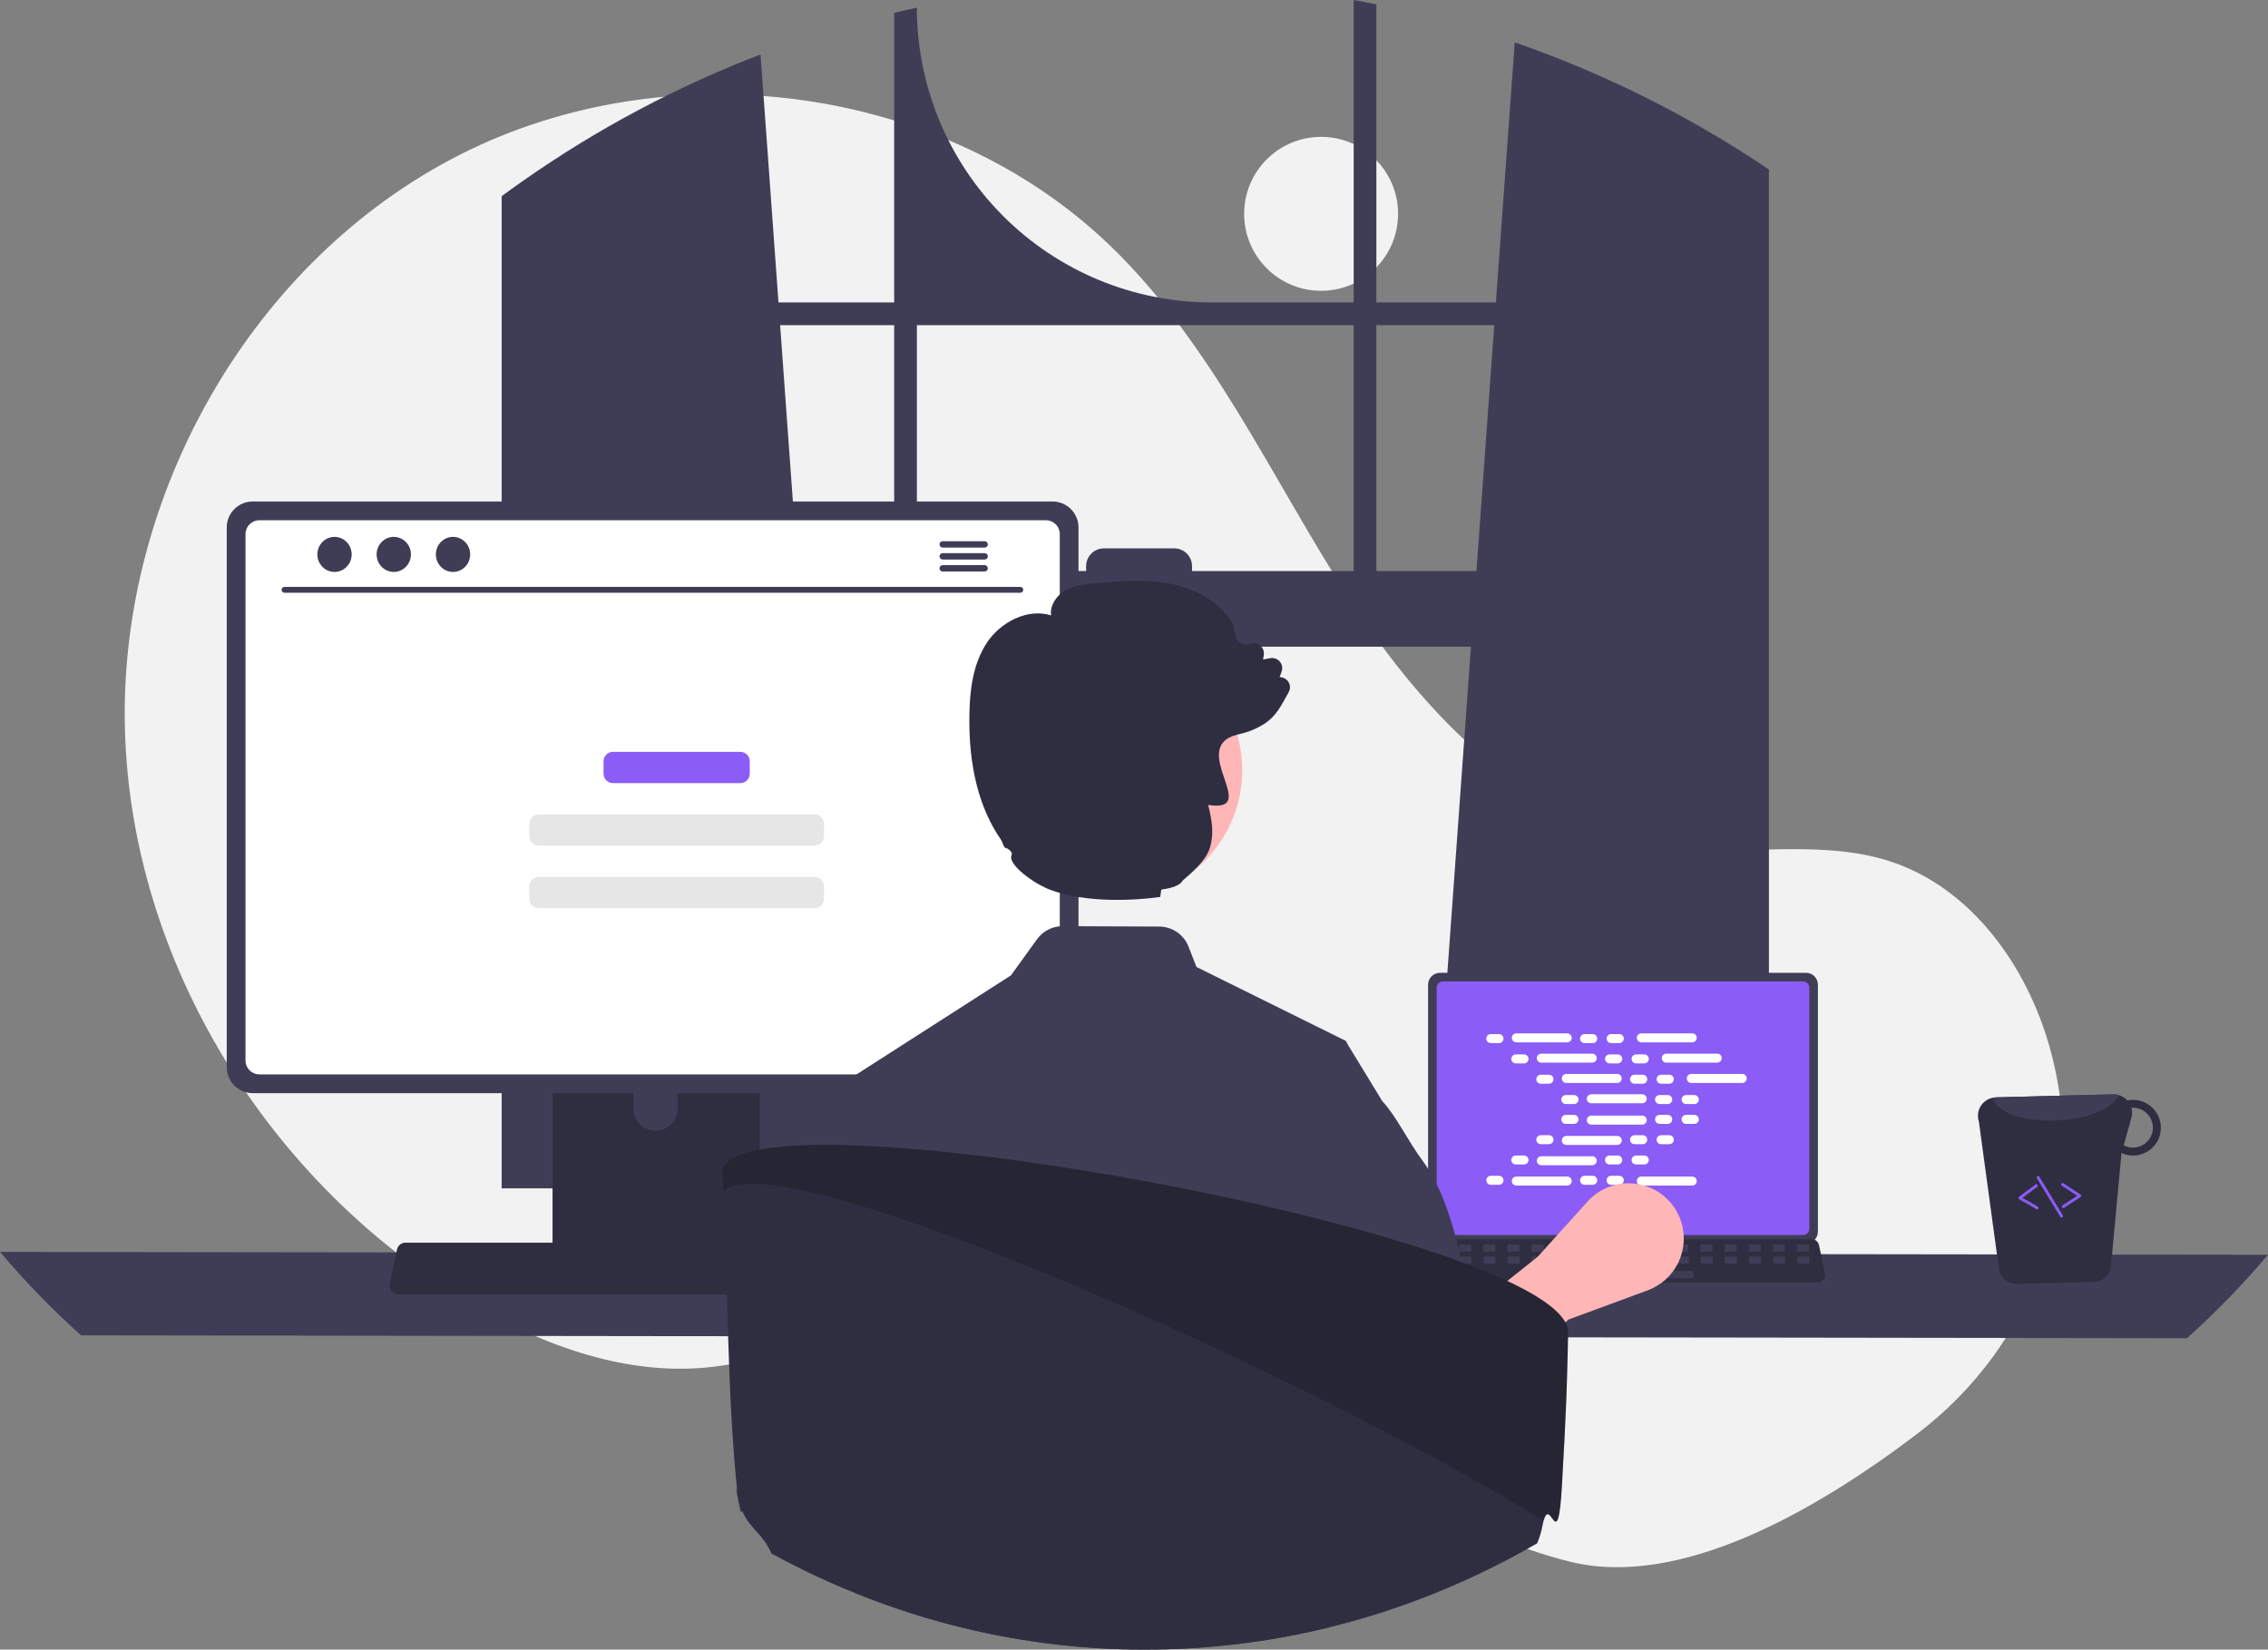 <svg width="631" height="459" viewBox="0 0 631 459" fill="none" xmlns="http://www.w3.org/2000/svg">
<rect x="0" y="0" width="631" height="459" fill="#808080" stroke="none"/>
<g clip-path="url(#clip0_31_118)">
<path d="M367.557 80.916C379.383 80.916 388.97 71.328 388.97 59.5C388.97 47.672 379.383 38.084 367.557 38.084C355.73 38.084 346.144 47.672 346.144 59.5C346.144 71.328 355.73 80.916 367.557 80.916Z" fill="#F2F2F2"/>
<path d="M533.664 398.759C565.492 374.512 580.694 333.769 571.177 294.903C570.94 293.937 570.691 292.973 570.428 292.012C564.119 268.941 548.509 247.015 525.759 239.643C506.656 233.453 485.805 238.213 465.877 235.752C426.756 230.92 396.426 199.261 375.086 166.115C353.745 132.968 337.344 95.866 308.987 68.482C262.244 23.344 185.996 13.626 128.042 43.007C70.089 72.388 33.173 137.573 34.747 202.538C36.322 267.503 74.883 329.614 130.883 362.568C151.455 374.674 175.248 383.25 198.928 380.249C219.474 377.645 238.143 366.604 258.593 363.325C290.744 358.171 322.691 372.71 350.5 389.653C378.308 406.595 405.169 426.677 436.77 434.532C467.455 442.158 505.469 420.237 533.664 398.759Z" fill="#F2F2F2"/>
<path d="M487.935 44.371C487.237 43.906 486.531 43.465 485.834 43.016C465.665 30.115 444.048 19.634 421.428 11.791L416.183 84.155H382.934V1.227C380.841 0.794 378.732 0.385 376.622 -3.05176e-05V84.155H337.11C315.357 84.155 294.496 75.513 279.115 60.129C263.734 44.746 255.093 23.881 255.093 2.126C252.976 2.583 250.875 3.072 248.774 3.593V84.155H216.591L211.595 15.151C188.349 24.068 166.281 35.793 145.882 50.066C145.529 50.307 145.176 50.556 144.831 50.796C143.059 52.039 141.311 53.307 139.57 54.59V330.66H234.418L232.742 307.44L223.52 179.948H409.246L400.024 307.44L398.348 330.66H492.145V47.163C490.75 46.216 489.346 45.286 487.935 44.371ZM248.774 158.893H221.996L217.048 90.475H248.774V158.893ZM376.622 158.893H331.648V157.538C331.648 156.886 331.52 156.241 331.27 155.639C331.021 155.037 330.655 154.49 330.194 154.03C329.733 153.569 329.186 153.204 328.583 152.956C327.981 152.707 327.336 152.58 326.684 152.581H307.132C306.481 152.581 305.837 152.709 305.235 152.958C304.634 153.207 304.088 153.572 303.627 154.032C303.167 154.492 302.802 155.039 302.553 155.64C302.304 156.242 302.176 156.887 302.176 157.538V158.893H255.093V90.475H376.622V158.893ZM382.934 158.893V90.475H415.726L410.778 158.893H382.934Z" fill="#3F3D56"/>
<path d="M0 348.339C6.967 356.595 14.502 364.354 22.551 371.559L608.449 372.361C616.498 365.156 624.033 357.397 631 349.141L0 348.339Z" fill="#3F3D56"/>
<path d="M397.316 273.986V342.728C397.317 343.604 397.665 344.444 398.284 345.063C398.904 345.682 399.744 346.031 400.619 346.031H502.472C503.348 346.031 504.188 345.682 504.807 345.063C505.427 344.444 505.775 343.604 505.776 342.728V273.986C505.774 273.11 505.425 272.272 504.806 271.653C504.186 271.034 503.347 270.687 502.472 270.685H400.619C399.744 270.687 398.905 271.035 398.286 271.653C397.667 272.272 397.318 273.11 397.316 273.986Z" fill="#3F3D56"/>
<path d="M399.706 274.841V341.88C399.706 342.348 399.893 342.796 400.224 343.127C400.554 343.458 401.003 343.645 401.471 343.645H501.624C502.092 343.645 502.541 343.458 502.872 343.127C503.203 342.796 503.389 342.348 503.39 341.88V274.841C503.39 274.372 503.204 273.923 502.873 273.591C502.542 273.259 502.093 273.073 501.624 273.072H401.471C401.002 273.073 400.553 273.259 400.223 273.591C399.892 273.923 399.706 274.372 399.706 274.841Z" fill="#8B5CF6"/>
<path d="M395.186 356.134C395.373 356.368 395.61 356.557 395.88 356.686C396.15 356.815 396.445 356.881 396.745 356.88H505.805C506.103 356.88 506.398 356.813 506.667 356.684C506.936 356.556 507.173 356.369 507.361 356.137C507.549 355.906 507.683 355.635 507.753 355.345C507.823 355.055 507.828 354.753 507.767 354.461L506.074 346.418C506.004 346.09 505.852 345.785 505.634 345.531C505.416 345.276 505.137 345.08 504.824 344.96C504.597 344.871 504.356 344.826 504.112 344.826H398.431C398.187 344.826 397.946 344.871 397.719 344.96C397.405 345.08 397.127 345.276 396.909 345.531C396.69 345.785 396.539 346.09 396.469 346.418L394.776 354.461C394.716 354.753 394.721 355.055 394.792 355.344C394.863 355.633 394.998 355.903 395.186 356.134Z" fill="#2F2E41"/>
<path d="M500.37 348.29H502.946C503.162 348.29 503.337 348.115 503.337 347.899V346.666C503.337 346.45 503.162 346.274 502.946 346.274H500.37C500.154 346.274 499.978 346.45 499.978 346.666V347.899C499.978 348.115 500.154 348.29 500.37 348.29Z" fill="#3F3D56"/>
<path d="M493.652 348.29H496.228C496.444 348.29 496.62 348.115 496.62 347.899V346.666C496.62 346.45 496.444 346.274 496.228 346.274H493.652C493.436 346.274 493.261 346.45 493.261 346.666V347.899C493.261 348.115 493.436 348.29 493.652 348.29Z" fill="#3F3D56"/>
<path d="M486.934 348.29H489.51C489.726 348.29 489.901 348.115 489.901 347.899V346.666C489.901 346.45 489.726 346.274 489.51 346.274H486.934C486.718 346.274 486.542 346.45 486.542 346.666V347.899C486.542 348.115 486.718 348.29 486.934 348.29Z" fill="#3F3D56"/>
<path d="M480.216 348.29H482.792C483.008 348.29 483.183 348.115 483.183 347.899V346.666C483.183 346.45 483.008 346.274 482.792 346.274H480.216C480 346.274 479.824 346.45 479.824 346.666V347.899C479.824 348.115 480 348.29 480.216 348.29Z" fill="#3F3D56"/>
<path d="M473.498 348.29H476.074C476.29 348.29 476.465 348.115 476.465 347.899V346.666C476.465 346.45 476.29 346.274 476.074 346.274H473.498C473.282 346.274 473.106 346.45 473.106 346.666V347.899C473.106 348.115 473.282 348.29 473.498 348.29Z" fill="#3F3D56"/>
<path d="M466.78 348.29H469.356C469.572 348.29 469.747 348.115 469.747 347.899V346.666C469.747 346.45 469.572 346.274 469.356 346.274H466.78C466.564 346.274 466.388 346.45 466.388 346.666V347.899C466.388 348.115 466.564 348.29 466.78 348.29Z" fill="#3F3D56"/>
<path d="M460.062 348.29H462.638C462.854 348.29 463.029 348.115 463.029 347.899V346.666C463.029 346.45 462.854 346.274 462.638 346.274H460.062C459.846 346.274 459.67 346.45 459.67 346.666V347.899C459.67 348.115 459.846 348.29 460.062 348.29Z" fill="#3F3D56"/>
<path d="M453.344 348.29H455.92C456.136 348.29 456.311 348.115 456.311 347.899V346.666C456.311 346.45 456.136 346.274 455.92 346.274H453.344C453.128 346.274 452.952 346.45 452.952 346.666V347.899C452.952 348.115 453.128 348.29 453.344 348.29Z" fill="#3F3D56"/>
<path d="M446.626 348.29H449.202C449.418 348.29 449.593 348.115 449.593 347.899V346.666C449.593 346.45 449.418 346.274 449.202 346.274H446.626C446.41 346.274 446.234 346.45 446.234 346.666V347.899C446.234 348.115 446.41 348.29 446.626 348.29Z" fill="#3F3D56"/>
<path d="M439.908 348.29H442.484C442.7 348.29 442.875 348.115 442.875 347.899V346.666C442.875 346.45 442.7 346.274 442.484 346.274H439.908C439.692 346.274 439.516 346.45 439.516 346.666V347.899C439.516 348.115 439.692 348.29 439.908 348.29Z" fill="#3F3D56"/>
<path d="M433.19 348.29H435.766C435.982 348.29 436.157 348.115 436.157 347.899V346.666C436.157 346.45 435.982 346.274 435.766 346.274H433.19C432.973 346.274 432.798 346.45 432.798 346.666V347.899C432.798 348.115 432.973 348.29 433.19 348.29Z" fill="#3F3D56"/>
<path d="M426.472 348.29H429.048C429.264 348.29 429.439 348.115 429.439 347.899V346.666C429.439 346.45 429.264 346.274 429.048 346.274H426.472C426.255 346.274 426.08 346.45 426.08 346.666V347.899C426.08 348.115 426.255 348.29 426.472 348.29Z" fill="#3F3D56"/>
<path d="M419.754 348.29H422.33C422.546 348.29 422.721 348.115 422.721 347.899V346.666C422.721 346.45 422.546 346.274 422.33 346.274H419.754C419.537 346.274 419.362 346.45 419.362 346.666V347.899C419.362 348.115 419.537 348.29 419.754 348.29Z" fill="#3F3D56"/>
<path d="M413.036 348.29H415.612C415.828 348.29 416.003 348.115 416.003 347.899V346.666C416.003 346.45 415.828 346.274 415.612 346.274H413.036C412.819 346.274 412.644 346.45 412.644 346.666V347.899C412.644 348.115 412.819 348.29 413.036 348.29Z" fill="#3F3D56"/>
<path d="M406.318 348.29H408.894C409.11 348.29 409.285 348.115 409.285 347.899V346.666C409.285 346.45 409.11 346.274 408.894 346.274H406.318C406.101 346.274 405.926 346.45 405.926 346.666V347.899C405.926 348.115 406.101 348.29 406.318 348.29Z" fill="#3F3D56"/>
<path d="M399.6 348.29H402.176C402.392 348.29 402.567 348.115 402.567 347.899V346.666C402.567 346.45 402.392 346.274 402.176 346.274H399.6C399.383 346.274 399.208 346.45 399.208 346.666V347.899C399.208 348.115 399.383 348.29 399.6 348.29Z" fill="#3F3D56"/>
<path d="M500.449 351.65H503.025C503.242 351.65 503.417 351.474 503.417 351.258V350.026C503.417 349.809 503.242 349.634 503.025 349.634H500.449C500.233 349.634 500.058 349.809 500.058 350.026V351.258C500.058 351.474 500.233 351.65 500.449 351.65Z" fill="#3F3D56"/>
<path d="M493.731 351.65H496.307C496.524 351.65 496.699 351.474 496.699 351.258V350.026C496.699 349.809 496.524 349.634 496.307 349.634H493.731C493.515 349.634 493.34 349.809 493.34 350.026V351.258C493.34 351.474 493.515 351.65 493.731 351.65Z" fill="#3F3D56"/>
<path d="M487.013 351.65H489.589C489.806 351.65 489.981 351.474 489.981 351.258V350.026C489.981 349.809 489.806 349.634 489.589 349.634H487.013C486.797 349.634 486.622 349.809 486.622 350.026V351.258C486.622 351.474 486.797 351.65 487.013 351.65Z" fill="#3F3D56"/>
<path d="M480.295 351.65H482.871C483.087 351.65 483.263 351.474 483.263 351.258V350.026C483.263 349.809 483.087 349.634 482.871 349.634H480.295C480.079 349.634 479.904 349.809 479.904 350.026V351.258C479.904 351.474 480.079 351.65 480.295 351.65Z" fill="#3F3D56"/>
<path d="M473.577 351.65H476.153C476.369 351.65 476.545 351.474 476.545 351.258V350.026C476.545 349.809 476.369 349.634 476.153 349.634H473.577C473.361 349.634 473.186 349.809 473.186 350.026V351.258C473.186 351.474 473.361 351.65 473.577 351.65Z" fill="#3F3D56"/>
<path d="M466.859 351.65H469.435C469.651 351.65 469.827 351.474 469.827 351.258V350.026C469.827 349.809 469.651 349.634 469.435 349.634H466.859C466.643 349.634 466.468 349.809 466.468 350.026V351.258C466.468 351.474 466.643 351.65 466.859 351.65Z" fill="#3F3D56"/>
<path d="M460.141 351.65H462.717C462.933 351.65 463.109 351.474 463.109 351.258V350.026C463.109 349.809 462.933 349.634 462.717 349.634H460.141C459.925 349.634 459.75 349.809 459.75 350.026V351.258C459.75 351.474 459.925 351.65 460.141 351.65Z" fill="#3F3D56"/>
<path d="M453.423 351.65H455.999C456.215 351.65 456.391 351.474 456.391 351.258V350.026C456.391 349.809 456.215 349.634 455.999 349.634H453.423C453.207 349.634 453.032 349.809 453.032 350.026V351.258C453.032 351.474 453.207 351.65 453.423 351.65Z" fill="#3F3D56"/>
<path d="M446.705 351.65H449.281C449.497 351.65 449.673 351.474 449.673 351.258V350.026C449.673 349.809 449.497 349.634 449.281 349.634H446.705C446.489 349.634 446.314 349.809 446.314 350.026V351.258C446.314 351.474 446.489 351.65 446.705 351.65Z" fill="#3F3D56"/>
<path d="M439.987 351.65H442.563C442.779 351.65 442.955 351.474 442.955 351.258V350.026C442.955 349.809 442.779 349.634 442.563 349.634H439.987C439.771 349.634 439.596 349.809 439.596 350.026V351.258C439.596 351.474 439.771 351.65 439.987 351.65Z" fill="#3F3D56"/>
<path d="M433.269 351.65H435.845C436.061 351.65 436.237 351.474 436.237 351.258V350.026C436.237 349.809 436.061 349.634 435.845 349.634H433.269C433.053 349.634 432.878 349.809 432.878 350.026V351.258C432.878 351.474 433.053 351.65 433.269 351.65Z" fill="#3F3D56"/>
<path d="M426.551 351.65H429.127C429.343 351.65 429.519 351.474 429.519 351.258V350.026C429.519 349.809 429.343 349.634 429.127 349.634H426.551C426.335 349.634 426.16 349.809 426.16 350.026V351.258C426.16 351.474 426.335 351.65 426.551 351.65Z" fill="#3F3D56"/>
<path d="M419.833 351.65H422.409C422.625 351.65 422.801 351.474 422.801 351.258V350.026C422.801 349.809 422.625 349.634 422.409 349.634H419.833C419.617 349.634 419.442 349.809 419.442 350.026V351.258C419.442 351.474 419.617 351.65 419.833 351.65Z" fill="#3F3D56"/>
<path d="M413.115 351.65H415.691C415.907 351.65 416.083 351.474 416.083 351.258V350.026C416.083 349.809 415.907 349.634 415.691 349.634H413.115C412.899 349.634 412.724 349.809 412.724 350.026V351.258C412.724 351.474 412.899 351.65 413.115 351.65Z" fill="#3F3D56"/>
<path d="M406.397 351.65H408.973C409.189 351.65 409.365 351.474 409.365 351.258V350.026C409.365 349.809 409.189 349.634 408.973 349.634H406.397C406.181 349.634 406.006 349.809 406.006 350.026V351.258C406.006 351.474 406.181 351.65 406.397 351.65Z" fill="#3F3D56"/>
<path d="M399.679 351.65H402.255C402.471 351.65 402.646 351.474 402.646 351.258V350.026C402.646 349.809 402.471 349.634 402.255 349.634H399.679C399.463 349.634 399.287 349.809 399.287 350.026V351.258C399.287 351.474 399.463 351.65 399.679 351.65Z" fill="#3F3D56"/>
<path d="M444.69 355.681H470.779C470.995 355.681 471.17 355.506 471.17 355.29V354.057C471.17 353.841 470.995 353.665 470.779 353.665H444.69C444.473 353.665 444.298 353.841 444.298 354.057V355.29C444.298 355.506 444.473 355.681 444.69 355.681Z" fill="#3F3D56"/>
<path d="M417.049 287.738H414.769C414.077 287.738 413.517 288.299 413.517 288.99C413.517 289.682 414.077 290.242 414.769 290.242H417.049C417.741 290.242 418.301 289.682 418.301 288.99C418.301 288.299 417.741 287.738 417.049 287.738Z" fill="white"/>
<path d="M443.131 287.738H440.851C440.159 287.738 439.599 288.299 439.599 288.99C439.599 289.682 440.159 290.242 440.851 290.242H443.131C443.823 290.242 444.383 289.682 444.383 288.99C444.383 288.299 443.823 287.738 443.131 287.738Z" fill="white"/>
<path d="M450.521 287.738H448.241C447.549 287.738 446.989 288.299 446.989 288.99C446.989 289.682 447.549 290.242 448.241 290.242H450.521C451.213 290.242 451.773 289.682 451.773 288.99C451.773 288.299 451.213 287.738 450.521 287.738Z" fill="white"/>
<path d="M436.037 287.529H421.863C421.172 287.529 420.611 288.09 420.611 288.781C420.611 289.473 421.172 290.034 421.863 290.034H436.037C436.728 290.034 437.289 289.473 437.289 288.781C437.289 288.09 436.728 287.529 436.037 287.529Z" fill="white"/>
<path d="M470.813 287.529H456.639C455.948 287.529 455.387 288.09 455.387 288.781C455.387 289.473 455.948 290.034 456.639 290.034H470.813C471.505 290.034 472.065 289.473 472.065 288.781C472.065 288.09 471.505 287.529 470.813 287.529Z" fill="white"/>
<path d="M424.004 293.39H421.724C421.032 293.39 420.472 293.951 420.472 294.642C420.472 295.334 421.032 295.894 421.724 295.894H424.004C424.696 295.894 425.256 295.334 425.256 294.642C425.256 293.951 424.696 293.39 424.004 293.39Z" fill="white"/>
<path d="M450.087 293.39H447.806C447.115 293.39 446.554 293.951 446.554 294.642C446.554 295.334 447.115 295.894 447.806 295.894H450.087C450.778 295.894 451.339 295.334 451.339 294.642C451.339 293.951 450.778 293.39 450.087 293.39Z" fill="white"/>
<path d="M457.477 293.39H455.196C454.505 293.39 453.944 293.951 453.944 294.642C453.944 295.334 454.505 295.894 455.196 295.894H457.477C458.168 295.894 458.729 295.334 458.729 294.642C458.729 293.951 458.168 293.39 457.477 293.39Z" fill="white"/>
<path d="M442.992 293.181H428.818C428.127 293.181 427.566 293.742 427.566 294.433C427.566 295.125 428.127 295.686 428.818 295.686H442.992C443.684 295.686 444.244 295.125 444.244 294.433C444.244 293.742 443.684 293.181 442.992 293.181Z" fill="white"/>
<path d="M477.769 293.181H463.595C462.903 293.181 462.343 293.742 462.343 294.433C462.343 295.125 462.903 295.686 463.595 295.686H477.769C478.46 295.686 479.02 295.125 479.02 294.433C479.02 293.742 478.46 293.181 477.769 293.181Z" fill="white"/>
<path d="M430.96 299.042H428.679C427.988 299.042 427.427 299.603 427.427 300.294C427.427 300.986 427.988 301.546 428.679 301.546H430.96C431.651 301.546 432.212 300.986 432.212 300.294C432.212 299.603 431.651 299.042 430.96 299.042Z" fill="white"/>
<path d="M457.042 299.042H454.761C454.07 299.042 453.51 299.603 453.51 300.294C453.51 300.986 454.07 301.546 454.761 301.546H457.042C457.733 301.546 458.294 300.986 458.294 300.294C458.294 299.603 457.733 299.042 457.042 299.042Z" fill="white"/>
<path d="M464.432 299.042H462.151C461.46 299.042 460.899 299.603 460.899 300.294C460.899 300.986 461.46 301.546 462.151 301.546H464.432C465.123 301.546 465.684 300.986 465.684 300.294C465.684 299.603 465.123 299.042 464.432 299.042Z" fill="white"/>
<path d="M449.948 298.833H435.774C435.082 298.833 434.522 299.394 434.522 300.085C434.522 300.777 435.082 301.338 435.774 301.338H449.948C450.639 301.338 451.199 300.777 451.199 300.085C451.199 299.394 450.639 298.833 449.948 298.833Z" fill="white"/>
<path d="M484.724 298.833H470.55C469.858 298.833 469.298 299.394 469.298 300.085C469.298 300.777 469.858 301.338 470.55 301.338H484.724C485.415 301.338 485.976 300.777 485.976 300.085C485.976 299.394 485.415 298.833 484.724 298.833Z" fill="white"/>
<path d="M437.915 304.694H435.635C434.943 304.694 434.383 305.255 434.383 305.946C434.383 306.638 434.943 307.198 435.635 307.198H437.915C438.606 307.198 439.167 306.638 439.167 305.946C439.167 305.255 438.606 304.694 437.915 304.694Z" fill="white"/>
<path d="M463.997 304.694H461.717C461.025 304.694 460.465 305.255 460.465 305.946C460.465 306.638 461.025 307.198 461.717 307.198H463.997C464.689 307.198 465.249 306.638 465.249 305.946C465.249 305.255 464.689 304.694 463.997 304.694Z" fill="white"/>
<path d="M471.387 304.694H469.107C468.415 304.694 467.855 305.255 467.855 305.946C467.855 306.638 468.415 307.198 469.107 307.198H471.387C472.079 307.198 472.639 306.638 472.639 305.946C472.639 305.255 472.079 304.694 471.387 304.694Z" fill="white"/>
<path d="M456.903 304.485H442.729C442.037 304.485 441.477 305.046 441.477 305.737C441.477 306.429 442.037 306.99 442.729 306.99H456.903C457.594 306.99 458.155 306.429 458.155 305.737C458.155 305.046 457.594 304.485 456.903 304.485Z" fill="white"/>
<path d="M443.131 327.169H440.851C440.159 327.169 439.599 327.73 439.599 328.421C439.599 329.113 440.159 329.673 440.851 329.673H443.131C443.823 329.673 444.383 329.113 444.383 328.421C444.383 327.73 443.823 327.169 443.131 327.169Z" fill="white"/>
<path d="M450.521 327.169H448.241C447.549 327.169 446.989 327.73 446.989 328.421C446.989 329.113 447.549 329.673 448.241 329.673H450.521C451.213 329.673 451.773 329.113 451.773 328.421C451.773 327.73 451.213 327.169 450.521 327.169Z" fill="white"/>
<path d="M470.813 327.378H456.639C455.948 327.378 455.387 327.938 455.387 328.63C455.387 329.321 455.948 329.882 456.639 329.882H470.813C471.505 329.882 472.065 329.321 472.065 328.63C472.065 327.938 471.505 327.378 470.813 327.378Z" fill="white"/>
<path d="M417.049 327.169H414.769C414.077 327.169 413.517 327.73 413.517 328.421C413.517 329.113 414.077 329.673 414.769 329.673H417.049C417.741 329.673 418.301 329.113 418.301 328.421C418.301 327.73 417.741 327.169 417.049 327.169Z" fill="white"/>
<path d="M436.037 327.378H421.863C421.172 327.378 420.611 327.938 420.611 328.63C420.611 329.321 421.172 329.882 421.863 329.882H436.037C436.728 329.882 437.289 329.321 437.289 328.63C437.289 327.938 436.728 327.378 436.037 327.378Z" fill="white"/>
<path d="M424.004 321.517H421.724C421.032 321.517 420.472 322.077 420.472 322.769C420.472 323.461 421.032 324.021 421.724 324.021H424.004C424.696 324.021 425.256 323.461 425.256 322.769C425.256 322.077 424.696 321.517 424.004 321.517Z" fill="white"/>
<path d="M450.087 321.517H447.806C447.115 321.517 446.554 322.077 446.554 322.769C446.554 323.461 447.115 324.021 447.806 324.021H450.087C450.778 324.021 451.339 323.461 451.339 322.769C451.339 322.077 450.778 321.517 450.087 321.517Z" fill="white"/>
<path d="M457.477 321.517H455.196C454.505 321.517 453.944 322.077 453.944 322.769C453.944 323.461 454.505 324.021 455.196 324.021H457.477C458.168 324.021 458.729 323.461 458.729 322.769C458.729 322.077 458.168 321.517 457.477 321.517Z" fill="white"/>
<path d="M442.992 321.726H428.818C428.127 321.726 427.566 322.286 427.566 322.978C427.566 323.669 428.127 324.23 428.818 324.23H442.992C443.684 324.23 444.244 323.669 444.244 322.978C444.244 322.286 443.684 321.726 442.992 321.726Z" fill="white"/>
<path d="M430.96 315.865H428.679C427.988 315.865 427.427 316.425 427.427 317.117C427.427 317.809 427.988 318.369 428.679 318.369H430.96C431.651 318.369 432.212 317.809 432.212 317.117C432.212 316.425 431.651 315.865 430.96 315.865Z" fill="white"/>
<path d="M457.042 315.865H454.761C454.07 315.865 453.51 316.425 453.51 317.117C453.51 317.809 454.07 318.369 454.761 318.369H457.042C457.733 318.369 458.294 317.809 458.294 317.117C458.294 316.425 457.733 315.865 457.042 315.865Z" fill="white"/>
<path d="M464.432 315.865H462.151C461.46 315.865 460.899 316.425 460.899 317.117C460.899 317.809 461.46 318.369 462.151 318.369H464.432C465.123 318.369 465.684 317.809 465.684 317.117C465.684 316.425 465.123 315.865 464.432 315.865Z" fill="white"/>
<path d="M449.948 316.074H435.774C435.082 316.074 434.522 316.634 434.522 317.326C434.522 318.017 435.082 318.578 435.774 318.578H449.948C450.639 318.578 451.199 318.017 451.199 317.326C451.199 316.634 450.639 316.074 449.948 316.074Z" fill="white"/>
<path d="M437.915 310.213H435.635C434.943 310.213 434.383 310.773 434.383 311.465C434.383 312.157 434.943 312.717 435.635 312.717H437.915C438.606 312.717 439.167 312.157 439.167 311.465C439.167 310.773 438.606 310.213 437.915 310.213Z" fill="white"/>
<path d="M463.997 310.213H461.717C461.025 310.213 460.465 310.773 460.465 311.465C460.465 312.157 461.025 312.717 461.717 312.717H463.997C464.689 312.717 465.249 312.157 465.249 311.465C465.249 310.773 464.689 310.213 463.997 310.213Z" fill="white"/>
<path d="M471.387 310.213H469.107C468.415 310.213 467.855 310.773 467.855 311.465C467.855 312.157 468.415 312.717 469.107 312.717H471.387C472.079 312.717 472.639 312.157 472.639 311.465C472.639 310.773 472.079 310.213 471.387 310.213Z" fill="white"/>
<path d="M456.903 310.422H442.729C442.037 310.422 441.477 310.982 441.477 311.674C441.477 312.365 442.037 312.926 442.729 312.926H456.903C457.594 312.926 458.155 312.365 458.155 311.674C458.155 310.982 457.594 310.422 456.903 310.422Z" fill="white"/>
<path d="M404.925 393.408L394.219 376.483L427.823 349.691L441.693 334.322C443.495 332.326 445.789 330.837 448.347 330.005C450.904 329.173 453.635 329.027 456.267 329.581C458.899 330.136 461.339 331.371 463.343 333.164C465.348 334.957 466.847 337.245 467.691 339.799C468.941 343.584 468.672 347.706 466.941 351.296C465.21 354.887 462.152 357.664 458.412 359.042L436.479 367.123L404.925 393.408Z" fill="#FFB6B6"/>
<path d="M153.728 270.689V352.951H211.349V270.689C211.35 270.097 211.161 269.521 210.811 269.044C210.46 268.568 209.966 268.216 209.4 268.042C209.134 267.954 208.855 267.91 208.574 267.913H156.511C156.146 267.913 155.784 267.984 155.447 268.123C155.11 268.262 154.803 268.466 154.544 268.724C154.286 268.982 154.081 269.288 153.941 269.625C153.801 269.962 153.728 270.324 153.728 270.689ZM176.215 298.954C176.23 297.332 176.885 295.782 178.037 294.641C179.189 293.499 180.745 292.859 182.366 292.859C183.988 292.859 185.544 293.499 186.696 294.641C187.848 295.782 188.502 297.332 188.517 298.954V308.499C188.509 310.125 187.857 311.682 186.705 312.829C185.552 313.976 183.992 314.62 182.366 314.62C180.74 314.62 179.18 313.976 178.028 312.829C176.875 311.682 176.223 310.125 176.215 308.499V298.954Z" fill="#2F2E41"/>
<path d="M153.552 350.32V358.252C153.553 358.663 153.716 359.057 154.006 359.349C154.296 359.64 154.689 359.805 155.1 359.808H209.978C210.389 359.806 210.783 359.642 211.073 359.35C211.363 359.058 211.526 358.664 211.526 358.252V350.32H153.552Z" fill="#3F3D56"/>
<path d="M63.082 146.75V296.949C63.084 298.863 63.845 300.698 65.198 302.052C66.551 303.405 68.386 304.166 70.3 304.168H292.845C294.758 304.166 296.593 303.405 297.947 302.052C299.3 300.698 300.061 298.863 300.062 296.949V146.75C300.058 144.838 299.296 143.005 297.943 141.654C296.59 140.302 294.757 139.542 292.845 139.54H70.3C68.388 139.542 66.555 140.302 65.202 141.654C63.849 143.005 63.087 144.838 63.082 146.75Z" fill="#3F3D56"/>
<path d="M68.303 148.619V295.096C68.305 296.119 68.712 297.099 69.435 297.822C70.158 298.545 71.138 298.952 72.16 298.954H290.992C292.015 298.952 292.995 298.545 293.718 297.822C294.441 297.099 294.848 296.119 294.849 295.096V148.619C294.849 147.595 294.443 146.613 293.72 145.888C292.997 145.164 292.016 144.755 290.992 144.753H72.16C71.137 144.755 70.156 145.164 69.433 145.888C68.709 146.613 68.303 147.595 68.303 148.619Z" fill="white"/>
<path d="M108.914 359.271C109.137 359.55 109.42 359.776 109.743 359.93C110.065 360.084 110.418 360.163 110.775 360.161H240.966C241.322 360.161 241.673 360.081 241.994 359.928C242.316 359.774 242.599 359.551 242.823 359.275C243.047 358.998 243.207 358.675 243.291 358.329C243.375 357.983 243.38 357.622 243.307 357.274L241.286 347.673C241.203 347.281 241.022 346.917 240.762 346.613C240.501 346.309 240.169 346.075 239.795 345.932C239.524 345.826 239.236 345.772 238.945 345.772H112.788C112.497 345.772 112.209 345.826 111.938 345.932C111.564 346.075 111.231 346.309 110.971 346.613C110.71 346.917 110.53 347.281 110.446 347.673L108.425 357.274C108.353 357.622 108.36 357.982 108.445 358.328C108.529 358.673 108.69 358.995 108.914 359.271Z" fill="#2F2E41"/>
<path d="M283.89 164.931H79.13C78.918 164.926 78.715 164.838 78.566 164.686C78.417 164.534 78.334 164.33 78.334 164.117C78.334 163.904 78.417 163.699 78.566 163.547C78.715 163.395 78.918 163.307 79.13 163.302H283.89C284.103 163.307 284.306 163.395 284.454 163.547C284.603 163.699 284.687 163.904 284.687 164.117C284.687 164.33 284.603 164.534 284.454 164.686C284.306 164.838 284.103 164.926 283.89 164.931Z" fill="#3F3D56"/>
<path d="M93.069 159.144C95.704 159.144 97.841 156.96 97.841 154.265C97.841 151.57 95.704 149.386 93.069 149.386C90.433 149.386 88.297 151.57 88.297 154.265C88.297 156.96 90.433 159.144 93.069 159.144Z" fill="#3F3D56"/>
<path d="M109.554 159.144C112.19 159.144 114.326 156.96 114.326 154.265C114.326 151.57 112.19 149.386 109.554 149.386C106.918 149.386 104.782 151.57 104.782 154.265C104.782 156.96 106.918 159.144 109.554 159.144Z" fill="#3F3D56"/>
<path d="M126.039 159.144C128.675 159.144 130.811 156.96 130.811 154.265C130.811 151.57 128.675 149.386 126.039 149.386C123.404 149.386 121.267 151.57 121.267 154.265C121.267 156.96 123.404 159.144 126.039 159.144Z" fill="#3F3D56"/>
<path d="M273.963 150.592H262.255C262.023 150.598 261.803 150.694 261.641 150.859C261.48 151.025 261.389 151.247 261.389 151.479C261.389 151.71 261.48 151.933 261.641 152.098C261.803 152.264 262.023 152.36 262.255 152.365H273.963C274.196 152.362 274.419 152.267 274.582 152.101C274.746 151.935 274.837 151.712 274.837 151.479C274.837 151.246 274.746 151.022 274.582 150.856C274.419 150.69 274.196 150.596 273.963 150.592Z" fill="#3F3D56"/>
<path d="M273.963 153.921H262.255C262.023 153.926 261.803 154.022 261.641 154.187C261.479 154.353 261.388 154.576 261.388 154.807C261.388 155.039 261.479 155.262 261.641 155.427C261.803 155.593 262.023 155.689 262.255 155.694H273.963C274.197 155.691 274.419 155.596 274.583 155.43C274.747 155.264 274.839 155.041 274.839 154.807C274.839 154.574 274.747 154.35 274.583 154.184C274.419 154.018 274.197 153.924 273.963 153.921Z" fill="#3F3D56"/>
<path d="M273.963 157.25H262.255C262.023 157.255 261.803 157.351 261.641 157.516C261.48 157.682 261.389 157.904 261.389 158.136C261.389 158.367 261.48 158.59 261.641 158.755C261.803 158.921 262.023 159.017 262.255 159.022H273.963C274.196 159.019 274.419 158.924 274.582 158.758C274.746 158.592 274.837 158.369 274.837 158.136C274.837 157.903 274.746 157.679 274.582 157.514C274.419 157.348 274.196 157.253 273.963 157.25Z" fill="#3F3D56"/>
<path d="M556.238 353.801C556.591 354.83 557.261 355.721 558.152 356.345C559.043 356.969 560.109 357.295 561.196 357.275L582.442 356.728C583.537 356.707 584.596 356.331 585.461 355.658C586.326 354.985 586.949 354.05 587.238 352.993L590.245 320.839C591.311 321.323 592.473 321.561 593.643 321.538C594.66 321.512 595.663 321.287 596.593 320.874C597.523 320.461 598.362 319.869 599.063 319.131C599.764 318.394 600.314 317.526 600.679 316.576C601.045 315.626 601.22 314.614 601.194 313.597C601.169 312.579 600.943 311.577 600.53 310.647C600.118 309.717 599.526 308.877 598.788 308.176C598.051 307.475 597.183 306.925 596.233 306.56C595.284 306.194 594.272 306.019 593.254 306.044C592.786 306.043 592.32 306.091 591.862 306.189C591.364 305.651 590.759 305.222 590.086 304.932C589.413 304.641 588.686 304.495 587.953 304.502L555.273 305.346C555.002 305.356 554.732 305.39 554.467 305.447C553.75 305.58 553.07 305.866 552.473 306.284C551.876 306.703 551.376 307.244 551.005 307.872C550.635 308.5 550.404 309.2 550.327 309.925C550.25 310.65 550.329 311.384 550.559 312.075L556.238 353.801ZM590.861 318.656L593.001 310.994C593.244 310.109 593.249 309.175 593.017 308.287C593.121 308.287 593.212 308.238 593.316 308.238C594.783 308.207 596.202 308.76 597.262 309.775C598.322 310.789 598.937 312.183 598.971 313.65C599.005 315.117 598.457 316.537 597.445 317.6C596.434 318.663 595.042 319.282 593.576 319.32C592.627 319.35 591.689 319.12 590.861 318.656Z" fill="#2F2E41"/>
<path d="M554.467 305.446C555.163 309.428 562.991 312.227 572.403 311.741C581.059 311.342 588.136 308.302 589.432 304.7C588.953 304.558 588.454 304.491 587.953 304.502L555.273 305.346C555.002 305.356 554.732 305.39 554.467 305.446Z" fill="#3F3D56"/>
<path d="M574.128 336.133C574.171 336.122 574.212 336.104 574.249 336.079L578.863 333.059C578.919 333.023 578.965 332.973 578.997 332.914C579.028 332.856 579.045 332.79 579.045 332.724C579.045 332.657 579.028 332.592 578.997 332.533C578.965 332.474 578.919 332.425 578.864 332.388L574.068 329.247C574.024 329.218 573.975 329.198 573.923 329.187C573.871 329.177 573.818 329.178 573.766 329.188C573.714 329.199 573.665 329.22 573.622 329.25C573.578 329.279 573.541 329.317 573.512 329.361C573.483 329.405 573.463 329.455 573.453 329.507C573.443 329.559 573.444 329.612 573.455 329.664C573.465 329.715 573.486 329.764 573.516 329.808C573.546 329.851 573.584 329.888 573.629 329.917L577.912 332.723L573.811 335.408C573.731 335.46 573.673 335.539 573.646 335.63C573.619 335.721 573.625 335.818 573.663 335.905C573.701 335.992 573.769 336.063 573.854 336.104C573.939 336.146 574.036 336.156 574.128 336.133Z" fill="#8B5CF6"/>
<path d="M566.841 336.469C566.919 336.449 566.988 336.407 567.042 336.347C567.095 336.288 567.129 336.214 567.14 336.135C567.151 336.055 567.138 335.975 567.103 335.903C567.067 335.831 567.012 335.772 566.942 335.732L562.689 333.294L566.8 330.24C566.842 330.208 566.878 330.169 566.905 330.124C566.932 330.079 566.95 330.029 566.957 329.977C566.965 329.925 566.962 329.871 566.95 329.82C566.937 329.769 566.914 329.721 566.883 329.679C566.851 329.637 566.812 329.601 566.767 329.574C566.721 329.547 566.671 329.529 566.619 329.522C566.567 329.514 566.514 329.517 566.463 329.529C566.412 329.542 566.364 329.565 566.322 329.596L561.72 333.015C561.666 333.055 561.624 333.107 561.595 333.168C561.567 333.228 561.555 333.294 561.558 333.361C561.562 333.427 561.583 333.492 561.618 333.548C561.653 333.605 561.702 333.652 561.759 333.685L566.543 336.428C566.633 336.48 566.74 336.494 566.841 336.469Z" fill="#8B5CF6"/>
<path d="M573.67 338.78C573.708 338.77 573.745 338.754 573.779 338.733C573.824 338.706 573.864 338.67 573.895 338.627C573.926 338.585 573.948 338.537 573.961 338.485C573.973 338.434 573.976 338.381 573.967 338.329C573.959 338.277 573.941 338.227 573.914 338.182L567.373 327.427C567.318 327.337 567.229 327.272 567.125 327.247C567.022 327.222 566.913 327.239 566.822 327.294C566.732 327.349 566.666 327.438 566.641 327.542C566.616 327.645 566.633 327.754 566.688 327.845L573.228 338.599C573.273 338.673 573.34 338.73 573.419 338.762C573.499 338.794 573.586 338.801 573.67 338.78Z" fill="#8B5CF6"/>
<path d="M205.976 209.206H170.536C169.09 209.206 167.918 210.378 167.918 211.824V215.287C167.918 216.733 169.09 217.905 170.536 217.905H205.976C207.421 217.905 208.593 216.733 208.593 215.287V211.824C208.593 210.378 207.421 209.206 205.976 209.206Z" fill="#8B5CF6"/>
<path d="M226.633 226.604H149.879C148.433 226.604 147.261 227.776 147.261 229.222V232.685C147.261 234.131 148.433 235.303 149.879 235.303H226.633C228.079 235.303 229.251 234.131 229.251 232.685V229.222C229.251 227.776 228.079 226.604 226.633 226.604Z" fill="#E6E6E6"/>
<path d="M226.633 244.003H149.879C148.433 244.003 147.261 245.175 147.261 246.621V250.084C147.261 251.53 148.433 252.702 149.879 252.702H226.633C228.079 252.702 229.251 251.53 229.251 250.084V246.621C229.251 245.175 228.079 244.003 226.633 244.003Z" fill="#E6E6E6"/>
<path d="M233.139 302.263L233.313 302.812L233.322 302.83L238.555 318.742L244.575 337.078L255.901 371.537L256.011 376.89V376.908L256.852 419.968L254.519 425.805L257.145 435.376C257.145 435.376 255.937 420.909 249.46 429.217C245.792 433.938 241.501 438.77 237.979 443.299C243.111 445.376 248.326 447.255 253.623 448.935C254.767 449.301 255.919 449.649 257.072 449.997C257.319 450.07 257.566 450.143 257.813 450.216C275.372 455.41 293.524 458.328 311.826 458.899C312.777 458.927 313.71 458.945 314.616 458.963C314.936 458.973 315.247 458.982 315.558 458.982C316.583 458.991 317.599 459 318.623 459C320.691 459 322.749 458.97 324.798 458.909C339.966 458.481 355.045 456.441 369.782 452.824C369.681 446.739 369.407 439.63 369.013 432.035C368.83 428.311 364.723 424.276 364.476 420.378C364.302 417.45 367.989 414.696 367.796 411.722C366.552 393.413 364.997 400.442 363.844 387.476C363.725 386.204 363.616 384.987 363.515 383.825C362.774 375.499 362.262 370.293 362.262 370.293L367.184 339.265L374.914 290.551L374.319 289.572L373.652 289.243L332.877 269.058L330.663 263.385C330.018 261.75 328.898 260.346 327.449 259.353C326 258.36 324.286 257.824 322.53 257.812L295.67 257.703C294.276 257.696 292.9 258.023 291.658 258.654C290.415 259.286 289.341 260.205 288.525 261.335L281.251 271.409L233.139 302.263Z" fill="#3F3D56"/>
<path d="M262.095 363.869L256.011 376.89L251.857 385.783L244.712 423.198L241.135 426.995L238.071 413.552L205.994 420.676C204.942 414.829 205.712 420.873 205.063 414.459C205.246 414.276 205.438 414.093 205.63 413.91C206.142 413.434 206.572 412.986 206.563 412.556C206.197 390.432 207.295 352.78 216.462 329.969C217.897 326.244 219.79 322.713 222.097 319.456C222.28 319.208 222.454 318.961 222.628 318.714C226.854 312.794 229.526 306.966 233.313 302.821V302.812C233.337 302.793 233.358 302.771 233.377 302.748C233.391 302.741 233.403 302.732 233.414 302.72L259.432 288.922L260.548 320.288L261.344 342.834L262.095 363.869Z" fill="#3F3D56"/>
<path d="M355.912 367.568L363.511 383.83L366.164 389.493L373.307 426.904L376.872 430.692L379.944 417.253L381.387 416.957L407.418 411.565L415.005 435.664C416.715 432.815 417.388 429.462 416.912 426.173C416.435 422.884 414.838 419.86 412.389 417.613C411.871 417.144 411.44 416.688 411.452 416.256C411.884 390.234 410.292 342.718 395.92 323.161C391.355 316.954 388.617 310.773 384.632 306.454C384.619 306.442 384.619 306.43 384.607 306.43L374.91 290.55L374.318 289.575L373.652 289.242L355.912 367.568Z" fill="#3F3D56"/>
<path d="M309.875 250.057C329.611 250.057 345.609 234.056 345.609 214.318C345.609 194.579 329.611 178.578 309.875 178.578C290.14 178.578 274.141 194.579 274.141 214.318C274.141 234.056 290.14 250.057 309.875 250.057Z" fill="#FFB6B6"/>
<path d="M358.174 189.354C357.897 189.058 357.563 188.821 357.193 188.657C356.822 188.493 356.422 188.405 356.017 188.399L356.554 186.908C356.73 186.438 356.777 185.93 356.691 185.435C356.606 184.941 356.39 184.478 356.067 184.095C355.744 183.711 355.325 183.421 354.852 183.252C354.38 183.084 353.871 183.045 353.378 183.138L351.422 183.515L351.606 182.207C351.677 181.72 351.62 181.223 351.44 180.765C351.261 180.307 350.965 179.904 350.582 179.595C350.199 179.285 349.743 179.081 349.257 179.002C348.772 178.923 348.274 178.972 347.813 179.143C347.393 179.308 346.942 179.378 346.493 179.346C346.043 179.314 345.606 179.182 345.214 178.959C344.821 178.743 344.479 178.444 344.213 178.082C343.947 177.721 343.764 177.305 343.675 176.865L342.993 173.577L342.921 173.4C339.601 167.866 333.217 163.84 325.406 162.364C318.453 161.04 311.324 161.714 304.451 162.348C301.724 162.604 298.645 162.893 296.078 164.465C293.897 165.813 292.052 168.508 292.429 171.227C285.653 169.149 278.387 173.296 274.786 178.526C270.52 184.75 269.822 192.546 269.71 198.642C269.405 213.064 272.38 224.862 278.531 233.717C278.98 234.359 279.093 235.698 279.983 236.148L279.798 235.851C280.793 236.348 281.803 237.15 281.426 238.008C280.344 240.479 287.537 245.941 292.606 247.746C301.852 251.042 314.146 250.762 322.792 249.575L323.096 247.529C326.216 247.104 328.413 246.294 329.031 245.027C330.122 244.096 331.052 243.262 331.862 242.492L331.87 242.484C331.886 242.468 331.918 242.444 331.934 242.428C335.84 238.682 336.746 236.549 337.155 233.3C337.548 230.116 336.85 226.884 336.136 223.972C351.165 226.298 330.218 207.962 344.22 204.417C344.381 204.368 344.544 204.327 344.709 204.297C345.118 204.201 345.527 204.104 345.92 203.992C347.814 203.478 349.628 202.703 351.309 201.69C355.223 199.308 356.514 196.148 358.535 192.586C358.827 192.079 358.949 191.492 358.884 190.911C358.819 190.33 358.57 189.784 358.174 189.354Z" fill="#2F2E41"/>
<path d="M436.261 370.112C436.253 371.516 436.237 373.481 436.173 375.911C436.165 376.248 436.157 376.593 436.149 376.946C436.045 381.413 435.94 385.159 435.772 389.322C435.764 389.611 435.756 389.891 435.74 390.18C435.515 395.987 435.163 402.749 434.553 413.457C433.422 433.236 431.449 416.176 429.469 423.114C429.372 423.459 429.268 423.868 429.172 424.349C428.872 426.095 428.366 427.799 427.664 429.426C426.614 430.052 425.531 430.653 424.464 431.255C421.425 432.947 418.337 434.576 415.226 436.124C413.477 436.99 411.721 437.84 409.957 438.658C409.676 438.787 409.404 438.915 409.131 439.035C400.096 443.215 390.785 446.769 381.263 449.671C379.402 450.232 377.55 450.778 375.673 451.283C373.716 451.829 371.759 452.342 369.779 452.823C355.043 456.441 339.964 458.482 324.797 458.911C322.752 458.975 320.691 458.999 318.621 458.999C317.595 458.999 316.584 458.991 315.558 458.983C315.245 458.983 314.932 458.975 314.62 458.967C313.713 458.943 312.775 458.927 311.829 458.903C293.527 458.332 275.375 455.413 257.817 450.216L257.071 450C255.916 449.647 254.769 449.302 253.622 448.933C248.329 447.257 243.114 445.38 237.976 443.302C234.054 441.722 230.178 440.027 226.348 438.217C226.313 438.208 226.28 438.191 226.251 438.169C225.449 437.8 224.639 437.415 223.838 437.022C223.733 436.966 223.621 436.91 223.509 436.854C220.517 435.394 217.558 433.865 214.631 432.266C212.169 426.611 208.704 425.528 206.555 420.555C205.93 419.078 205.478 417.533 205.208 415.951C205.208 415.935 205.2 415.919 205.2 415.895C205.424 418.879 204.246 410.601 205.192 415.863C205.184 415.767 205.176 415.662 205.168 415.542C205.144 415.253 205.112 414.901 205.064 414.459C202.313 387.598 202.489 356.878 201.294 331.564C201.214 329.928 201.131 328.361 201.046 326.864C201.022 326.366 200.99 325.877 200.958 325.396C201.014 325.251 201.078 325.099 201.15 324.955C201.165 324.913 201.184 324.873 201.206 324.834C201.23 324.785 201.257 324.736 201.286 324.69C201.302 324.666 201.326 324.634 201.342 324.61C201.354 324.582 201.368 324.555 201.383 324.529C201.455 324.417 201.535 324.297 201.623 324.185C201.663 324.136 201.695 324.096 201.735 324.056C201.763 324.015 201.795 323.978 201.832 323.944C201.856 323.905 201.886 323.87 201.92 323.84C201.952 323.808 201.984 323.768 202.024 323.727C202.041 323.702 202.063 323.68 202.088 323.663C202.152 323.59 202.221 323.523 202.297 323.463C202.583 323.199 202.889 322.958 203.211 322.741C203.323 322.669 203.444 322.596 203.556 322.516C204.364 322.033 205.215 321.625 206.098 321.297C206.403 321.185 206.708 321.081 207.036 320.968C207.157 320.936 207.269 320.896 207.389 320.856C207.566 320.8 207.742 320.744 207.927 320.704C208.841 320.431 209.827 320.198 210.894 319.982C211.022 319.958 211.158 319.934 211.295 319.901C211.487 319.861 211.688 319.829 211.888 319.797C212.161 319.749 212.442 319.701 212.722 319.653C215.104 319.276 217.807 318.995 220.79 318.811C221.071 318.795 221.351 318.779 221.632 318.763C221.961 318.746 222.29 318.73 222.627 318.714C222.907 318.698 223.196 318.69 223.485 318.682C223.765 318.666 224.054 318.658 224.351 318.65C225.161 318.626 225.995 318.602 226.845 318.586C229.267 318.538 231.817 318.554 234.496 318.61C235.739 318.642 237.006 318.674 238.305 318.73C238.393 318.73 238.473 318.738 238.554 318.738C239.684 318.779 240.823 318.827 241.994 318.891C242.812 318.931 243.638 318.971 244.464 319.019C245.242 319.067 246.028 319.115 246.822 319.172C247.439 319.204 248.057 319.252 248.682 319.292C249.212 319.332 249.741 319.372 250.27 319.404L250.992 319.452C251.385 319.484 251.778 319.508 252.179 319.549C253.061 319.621 253.943 319.693 254.841 319.765C255.732 319.845 256.638 319.926 257.544 320.006C258.45 320.086 259.364 320.174 260.279 320.262C260.375 320.27 260.463 320.278 260.551 320.286C261.385 320.375 262.219 320.455 263.061 320.543C263.254 320.559 263.454 320.575 263.647 320.599C264.45 320.68 265.268 320.774 266.078 320.861C266.327 320.887 266.574 320.913 266.824 320.941C267.458 321.01 268.084 321.07 268.723 321.145C269.565 321.241 270.423 321.329 271.257 321.441C271.907 321.514 272.557 321.586 273.206 321.666C274.225 321.786 275.259 321.915 276.294 322.051C276.687 322.099 277.08 322.147 277.473 322.203C280.424 322.572 283.407 322.981 286.439 323.407C291.034 324.056 295.701 324.762 300.401 325.524C305.108 326.286 309.843 327.091 314.604 327.938C315.806 328.155 317.009 328.371 318.22 328.596C318.766 328.7 319.311 328.805 319.856 328.909C320.787 329.077 321.717 329.254 322.647 329.43C323.577 329.607 324.508 329.783 325.438 329.968C326.545 330.184 327.659 330.401 328.766 330.617C336.056 332.061 343.306 333.601 350.379 335.213C351.542 335.478 352.705 335.751 353.86 336.015C356.169 336.553 358.457 337.098 360.724 337.652C361.35 337.796 361.967 337.948 362.585 338.101C364.125 338.486 365.664 338.871 367.18 339.264L367.445 339.336C368.56 339.609 369.65 339.889 370.741 340.178C373.315 340.852 375.847 341.534 378.335 342.223C379.987 342.681 381.621 343.143 383.235 343.611C385.649 344.309 388.015 345.015 390.317 345.729C390.886 345.905 391.456 346.081 392.017 346.25C393.701 346.771 395.361 347.301 396.973 347.83C398.256 348.247 399.507 348.672 400.742 349.097C401.977 349.522 403.188 349.948 404.375 350.373C405.137 350.645 405.891 350.934 406.645 351.207C407.727 351.608 408.794 352.009 409.837 352.41C410.157 352.53 410.47 352.659 410.783 352.779C410.983 352.867 411.176 352.939 411.368 353.02C411.745 353.172 412.13 353.316 412.499 353.469C412.876 353.613 413.245 353.765 413.614 353.926C413.975 354.07 414.344 354.223 414.696 354.375C415.057 354.519 415.41 354.672 415.763 354.832C416.06 354.953 416.348 355.081 416.629 355.209C417.199 355.458 417.768 355.707 418.321 355.963C418.594 356.092 418.867 356.212 419.139 356.34L419.765 356.629C419.853 356.677 419.941 356.717 420.029 356.757C420.23 356.854 420.438 356.958 420.639 357.054C421.104 357.271 421.561 357.503 422.01 357.72C422.612 358.025 423.197 358.329 423.759 358.626C424.328 358.931 424.881 359.236 425.411 359.532C425.499 359.581 425.579 359.629 425.667 359.677C425.788 359.741 425.908 359.813 426.028 359.877C426.437 360.11 426.83 360.351 427.223 360.583C427.993 361.056 428.723 361.522 429.404 361.987C429.557 362.091 429.701 362.195 429.853 362.292C430.359 362.653 430.84 363.005 431.289 363.366C431.289 363.374 431.289 363.374 431.297 363.374C431.449 363.487 431.594 363.607 431.738 363.719C431.858 363.832 431.987 363.928 432.107 364.04C432.524 364.401 432.909 364.746 433.262 365.099C433.38 365.208 433.493 365.323 433.599 365.444C433.645 365.483 433.688 365.525 433.727 365.572C433.887 365.733 434.032 365.893 434.168 366.053C434.189 366.075 434.208 366.1 434.224 366.126C434.417 366.35 434.593 366.575 434.762 366.799C434.842 366.912 434.93 367.024 435.002 367.136C435.098 367.273 435.195 367.417 435.275 367.553C435.347 367.666 435.411 367.786 435.475 367.898C435.645 368.187 435.79 368.491 435.908 368.805C435.998 369.018 436.071 369.237 436.125 369.462C436.186 369.675 436.231 369.893 436.261 370.112Z" fill="#2F2E41"/>
<path opacity="0.2" d="M436.261 370.112C436.253 371.516 436.237 373.481 436.173 375.911C436.165 376.248 436.149 376.593 436.141 376.946C436.061 380.355 435.941 384.566 435.772 389.322C435.764 389.611 435.756 389.891 435.74 390.18C435.515 395.987 435.163 402.749 434.553 413.457C433.422 433.236 431.449 416.176 429.469 423.114C423.967 419.729 417.936 416.184 411.489 412.542C410.326 411.885 409.152 411.224 407.968 410.561C395.072 403.367 380.669 395.827 365.632 388.36C365.039 388.063 364.438 387.766 363.844 387.477C329.4 370.449 291.804 353.886 261.345 342.833C255.467 340.7 249.853 338.775 244.576 337.082C233.461 333.529 223.854 331.042 216.459 329.968C208.761 328.845 203.444 329.246 201.294 331.564C201.214 329.927 201.131 328.361 201.046 326.864C201.014 326.366 200.982 325.877 200.949 325.396C200.999 325.264 201.063 325.138 201.126 325.011C201.134 324.992 201.141 324.973 201.15 324.955C201.165 324.913 201.184 324.873 201.206 324.834C201.23 324.784 201.257 324.736 201.286 324.69C201.312 324.633 201.345 324.579 201.383 324.529C201.455 324.417 201.535 324.297 201.623 324.185C201.688 324.1 201.758 324.02 201.832 323.944C201.856 323.905 201.886 323.87 201.92 323.84C201.952 323.808 201.984 323.767 202.024 323.727C202.041 323.702 202.063 323.68 202.088 323.663C202.152 323.59 202.221 323.523 202.297 323.463C202.583 323.199 202.889 322.958 203.211 322.741C203.323 322.669 203.444 322.596 203.556 322.516C204.364 322.033 205.215 321.625 206.098 321.297C206.403 321.185 206.708 321.08 207.036 320.968C207.157 320.936 207.269 320.896 207.389 320.856C207.566 320.8 207.742 320.744 207.927 320.704C208.841 320.431 209.827 320.198 210.894 319.982C211.215 319.917 211.551 319.853 211.888 319.797C212.161 319.749 212.442 319.701 212.722 319.653C215.104 319.276 217.807 318.995 220.79 318.811C221.071 318.795 221.351 318.778 221.632 318.762C221.961 318.746 222.29 318.73 222.627 318.714C222.907 318.698 223.196 318.69 223.485 318.682C223.765 318.666 224.054 318.658 224.351 318.65C225.161 318.626 225.995 318.602 226.845 318.586C229.267 318.546 231.817 318.562 234.496 318.618C235.739 318.642 237.006 318.682 238.305 318.738C238.385 318.738 238.473 318.746 238.553 318.746C239.684 318.779 240.831 318.835 241.994 318.891C242.812 318.931 243.638 318.971 244.464 319.019C245.242 319.067 246.028 319.115 246.822 319.172C247.439 319.204 248.057 319.252 248.682 319.292C249.212 319.332 249.741 319.372 250.27 319.404C250.904 319.452 251.537 319.5 252.179 319.549C253.061 319.621 253.943 319.693 254.841 319.765C255.731 319.845 256.638 319.925 257.544 320.006C258.45 320.086 259.364 320.174 260.279 320.262C260.375 320.27 260.463 320.278 260.551 320.286C261.385 320.375 262.219 320.455 263.061 320.543C267.729 321.016 272.533 321.57 277.473 322.203C280.424 322.58 283.413 322.984 286.439 323.415C291.034 324.064 295.701 324.77 300.401 325.524C305.108 326.286 309.843 327.091 314.604 327.938C315.806 328.155 317.009 328.371 318.22 328.596C319.696 328.869 321.172 329.147 322.647 329.43C323.578 329.607 324.508 329.783 325.438 329.968C326.545 330.184 327.66 330.401 328.766 330.617C336.056 332.061 343.306 333.601 350.379 335.213C351.542 335.478 352.705 335.751 353.86 336.015C356.169 336.553 358.458 337.098 360.724 337.652C361.35 337.804 361.967 337.956 362.585 338.109C364.133 338.494 365.664 338.879 367.18 339.264V339.272C367.268 339.288 367.357 339.312 367.445 339.336C368.552 339.617 369.65 339.897 370.741 340.186C373.315 340.86 375.847 341.539 378.335 342.223C379.988 342.689 381.624 343.146 383.235 343.611C385.649 344.317 388.015 345.023 390.317 345.729C390.886 345.905 391.456 346.082 392.017 346.25C393.701 346.779 395.353 347.306 396.973 347.83C398.256 348.247 399.507 348.672 400.742 349.097C401.977 349.522 403.188 349.948 404.375 350.373C405.145 350.645 405.899 350.926 406.645 351.199C407.735 351.6 408.794 352.001 409.837 352.41C410.157 352.53 410.47 352.659 410.783 352.779C411.368 353.004 411.938 353.236 412.499 353.469C412.876 353.613 413.245 353.765 413.614 353.926C413.975 354.07 414.344 354.223 414.696 354.375C415.057 354.519 415.41 354.672 415.763 354.832C416.06 354.953 416.349 355.081 416.629 355.209C417.199 355.458 417.768 355.707 418.321 355.963C418.594 356.092 418.867 356.212 419.139 356.34L419.765 356.629C419.853 356.677 419.941 356.717 420.03 356.757C420.711 357.078 421.369 357.399 422.01 357.72C422.612 358.025 423.197 358.329 423.759 358.626C424.424 358.979 425.058 359.324 425.667 359.677C425.788 359.741 425.908 359.813 426.028 359.877C426.437 360.11 426.83 360.351 427.223 360.583C427.993 361.056 428.723 361.522 429.404 361.987C430.078 362.452 430.704 362.909 431.289 363.366C431.289 363.374 431.289 363.374 431.297 363.374C431.578 363.599 431.85 363.824 432.107 364.04C432.524 364.401 432.909 364.746 433.262 365.099C433.38 365.208 433.493 365.323 433.599 365.444C433.645 365.482 433.688 365.525 433.727 365.572C433.895 365.757 434.064 365.941 434.224 366.126C434.417 366.35 434.593 366.575 434.762 366.799C434.842 366.912 434.93 367.024 435.002 367.136C435.098 367.273 435.195 367.417 435.275 367.553C435.347 367.666 435.411 367.786 435.475 367.898C435.646 368.187 435.79 368.491 435.908 368.805C435.996 369.018 436.069 369.238 436.125 369.462C436.186 369.675 436.231 369.893 436.261 370.112Z" fill="black"/>
</g>
<defs>
<clipPath id="clip0_31_118">
<rect width="631" height="459" fill="white"/>
</clipPath>
</defs>
</svg>
